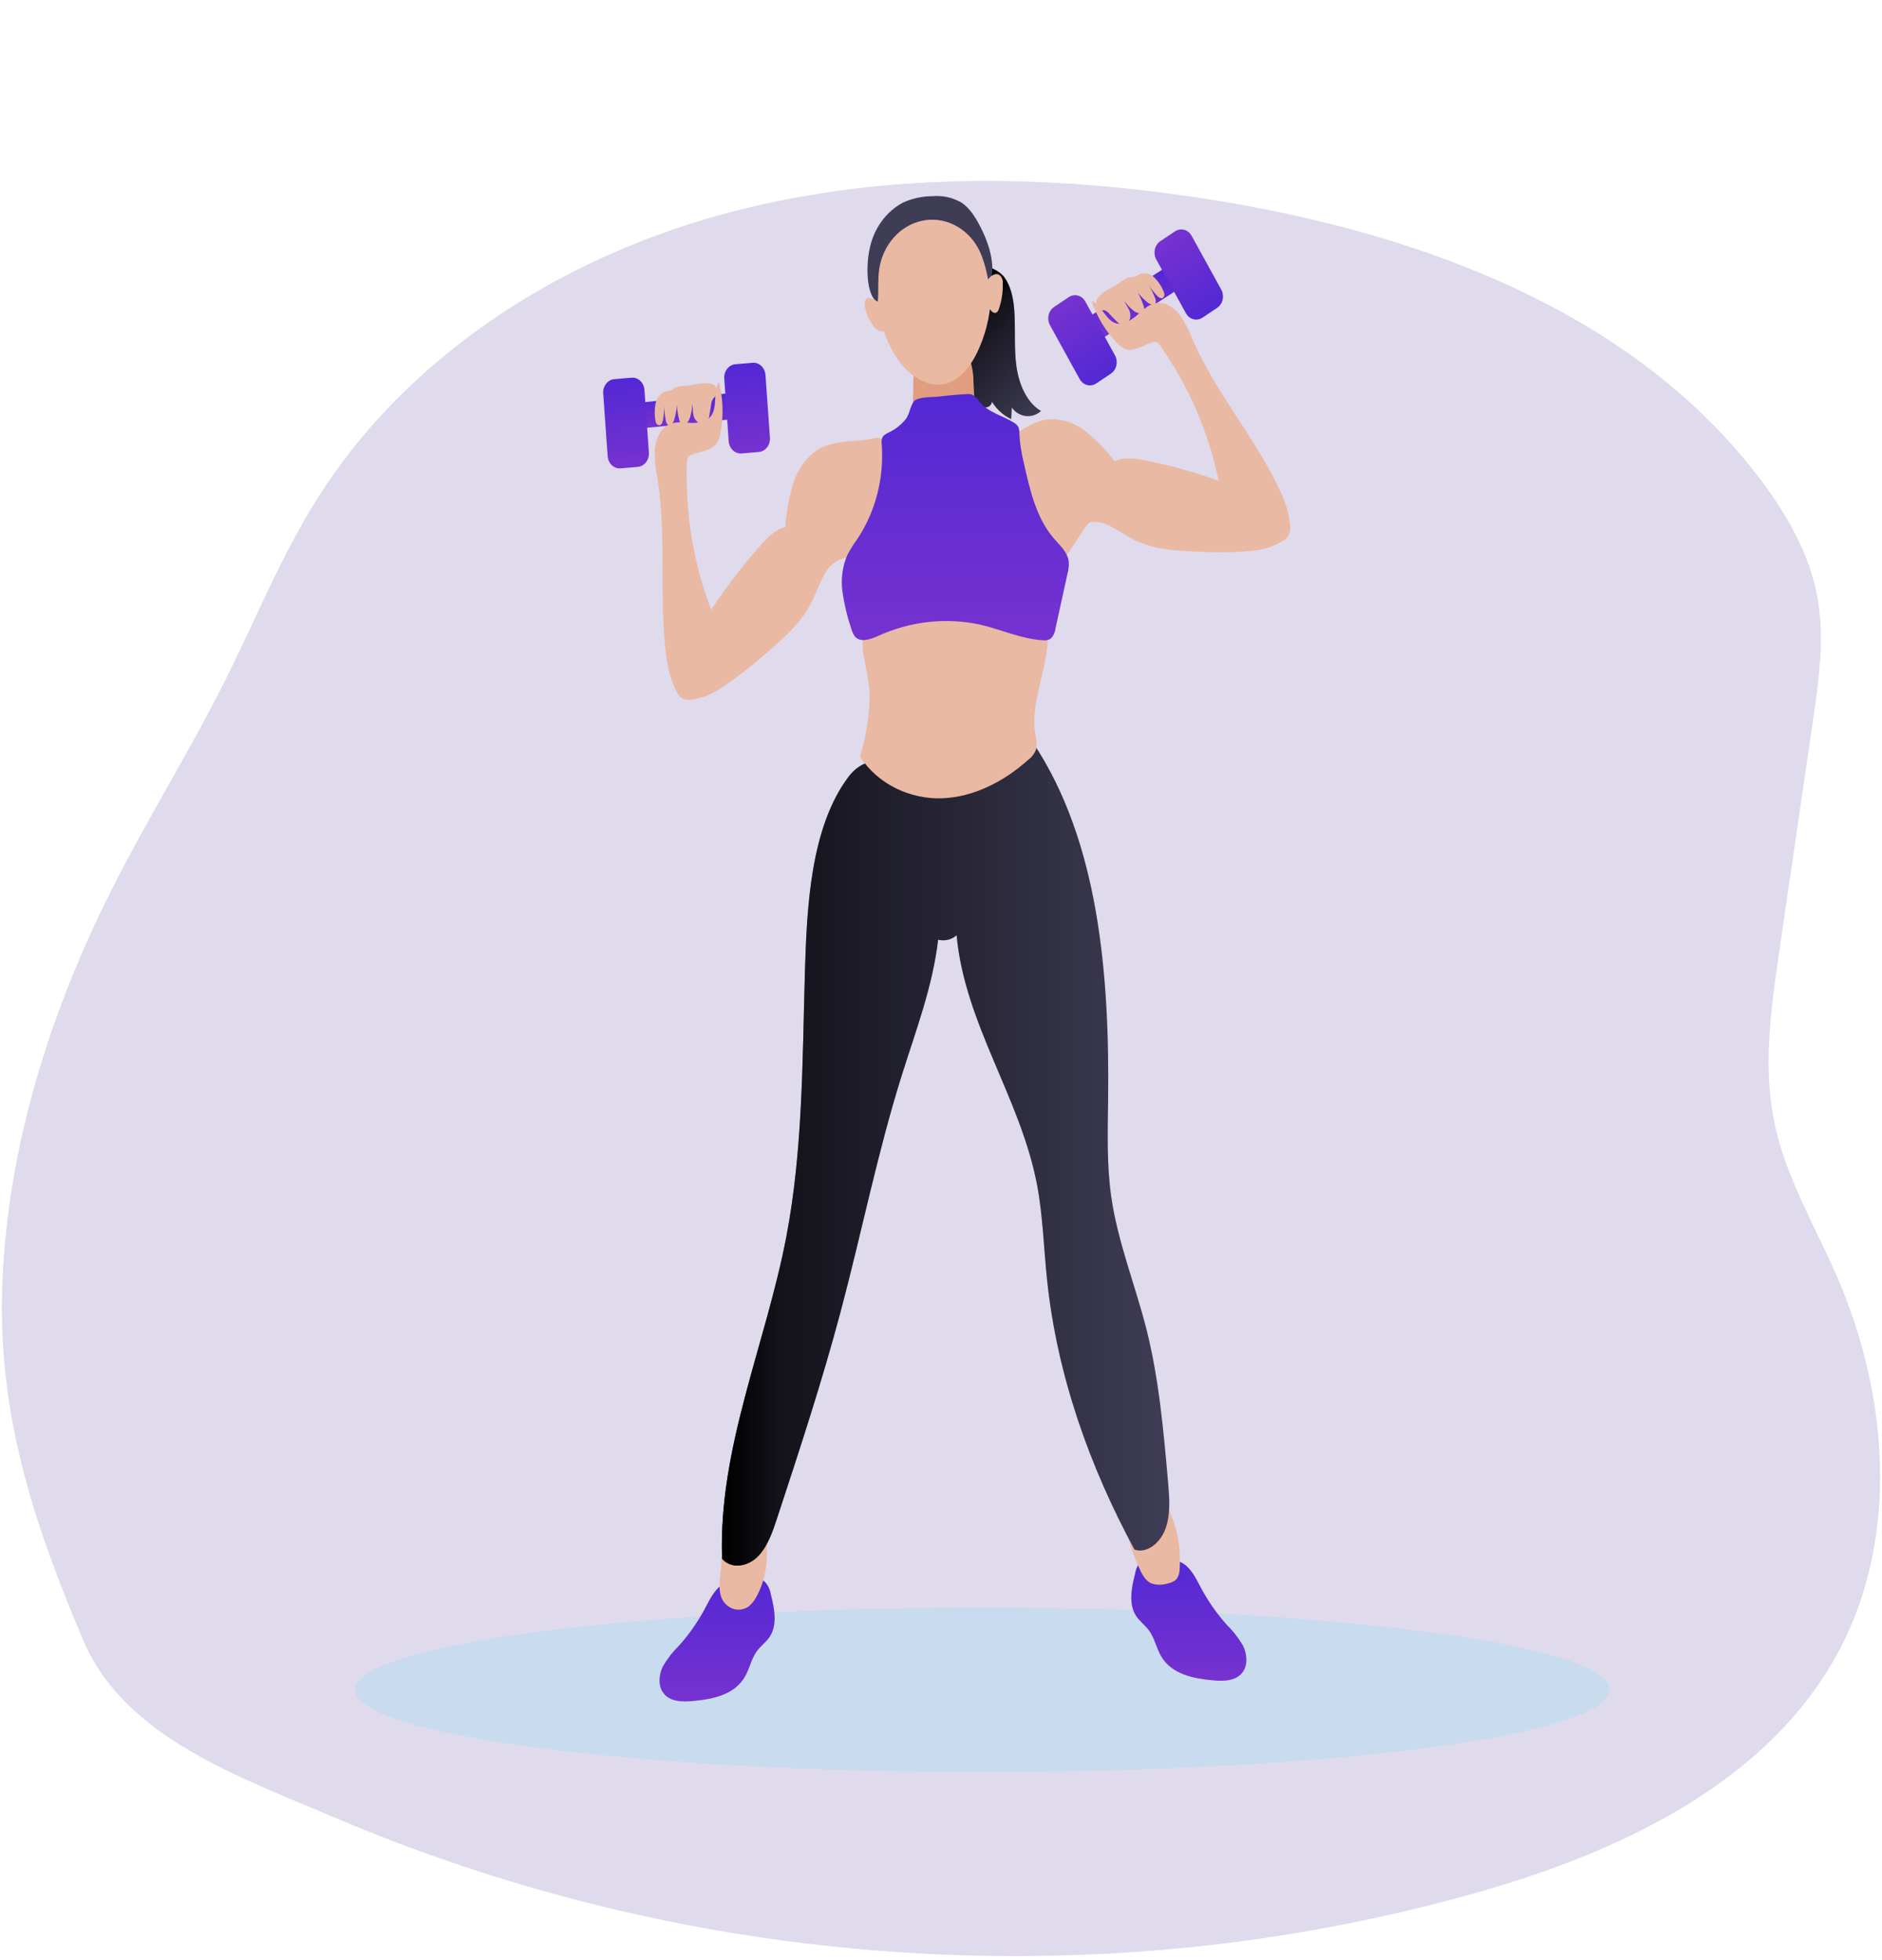 <svg width="312" height="325" viewBox="0 0 312 325" fill="none" xmlns="http://www.w3.org/2000/svg">
<path opacity="0.18" d="M244.342 313.946C268.381 307.173 293.288 295.641 304.946 273.544C314.916 254.656 313.032 231.199 304.518 211.615C300.894 203.297 296.111 195.312 294.215 186.417C292.201 176.964 293.591 167.155 294.988 157.595L300.531 119.634C301.535 112.772 302.533 105.755 301.274 98.934C299.979 91.935 296.366 85.565 292.112 79.862C271.257 51.877 235.78 38.746 201.319 33.197C173.988 28.8 145.623 28.307 118.958 35.757C92.292 43.208 67.403 59.197 52.632 82.624C46.631 92.131 42.407 102.677 37.362 112.754C31.504 124.465 24.535 135.587 18.634 147.274C8.373 167.582 1.351 189.78 0.4 212.512C-0.503 234.193 5.48 252.321 13.78 271.928C20.631 288.119 39.798 294.648 55.205 301.249C93.25 317.464 134.339 325.302 175.681 324.231C198.907 323.668 221.971 320.213 244.342 313.946Z" fill="#4F349A"/>
<path opacity="0.18" d="M162.854 293.797C220.272 293.797 266.819 287.7 266.819 280.179C266.819 272.658 220.272 266.561 162.854 266.561C105.435 266.561 58.889 272.658 58.889 280.179C58.889 287.7 105.435 293.797 162.854 293.797Z" fill="#68E1FD"/>
<path d="M166.484 45.968C167.631 47.526 168.017 49.595 168.154 51.592C168.361 54.61 168.088 57.661 168.492 60.653C168.896 63.645 170.168 66.722 172.586 68.149C172.234 68.465 171.829 68.7 171.394 68.843C170.959 68.985 170.502 69.031 170.051 68.978C169.6 68.925 169.163 68.774 168.765 68.534C168.367 68.294 168.016 67.97 167.732 67.58L167.637 69.485C166.335 68.884 165.221 67.876 164.434 66.585C164.434 67.344 163.507 67.763 162.866 67.488C162.247 67.138 161.764 66.555 161.505 65.845C160.049 62.715 159.55 59.167 159.075 55.69L158.297 50.04C158.094 48.587 157.904 47.041 158.463 45.706C159.717 42.714 164.927 43.886 166.484 45.968Z" fill="#3F3D56"/>
<path d="M166.484 45.968C167.631 47.526 168.017 49.595 168.154 51.592C168.361 54.61 168.088 57.661 168.492 60.653C168.896 63.645 170.168 66.722 172.586 68.149C172.234 68.465 171.829 68.7 171.394 68.843C170.959 68.985 170.502 69.031 170.051 68.978C169.6 68.925 169.163 68.774 168.765 68.534C168.367 68.294 168.016 67.97 167.732 67.58L167.637 69.485C166.335 68.884 165.221 67.876 164.434 66.585C164.434 67.344 163.507 67.763 162.866 67.488C162.247 67.138 161.764 66.555 161.505 65.845C160.049 62.715 159.55 59.167 159.075 55.69L158.297 50.04C158.094 48.587 157.904 47.041 158.463 45.706C159.717 42.714 164.927 43.886 166.484 45.968Z" fill="url(#paint0_linear_60_262)"/>
<path d="M116.723 266.967C115.556 269.108 114.16 271.086 112.564 272.859C111.543 273.857 110.65 275.002 109.909 276.264C109.255 277.573 109.065 279.315 109.855 280.539C110.895 282.163 113.034 282.209 114.834 282.045C118.054 281.75 121.697 281.063 123.455 278.071C124.257 276.722 124.554 275.046 125.463 273.789C126.117 272.892 127.05 272.257 127.65 271.314C128.904 269.35 128.381 266.646 127.781 264.328C127.653 263.481 127.257 262.711 126.664 262.155C126.106 261.823 125.47 261.686 124.84 261.762C123.146 261.808 121.061 261.762 119.611 262.809C118.286 263.785 117.52 265.494 116.723 266.967Z" fill="url(#paint1_linear_60_262)"/>
<path d="M199.24 263.536C200.41 265.674 201.806 267.652 203.399 269.428C204.421 270.426 205.315 271.574 206.055 272.84C206.708 274.149 206.898 275.884 206.114 277.108C205.068 278.738 202.929 278.778 201.129 278.614C197.909 278.326 194.267 277.632 192.508 274.647C191.712 273.298 191.415 271.622 190.5 270.365C189.846 269.461 188.913 268.826 188.313 267.883C187.059 265.919 187.582 263.222 188.182 260.904C188.313 260.056 188.708 259.285 189.299 258.724C189.858 258.395 190.494 258.26 191.124 258.338C192.817 258.377 194.908 258.338 196.352 259.379C197.683 260.348 198.444 262.063 199.24 263.536Z" fill="url(#paint2_linear_60_262)"/>
<path d="M188.836 259.941C189.288 260.989 189.876 262.076 190.844 262.528C191.76 262.835 192.739 262.835 193.655 262.528C194.153 262.453 194.622 262.226 195.009 261.873C195.373 261.381 195.568 260.765 195.562 260.131C195.861 256.198 194.964 252.266 193.013 248.955C192.003 249.682 190.999 250.428 190.042 251.201C189.377 251.725 187.559 252.707 187.22 253.532C186.59 255.031 188.248 258.56 188.836 259.941Z" fill="#E9B9A3"/>
<path d="M119.427 260.93C119.255 262.423 119.1 264.046 119.807 265.336C120.258 266.082 120.952 266.607 121.745 266.804C122.539 267 123.37 266.852 124.067 266.39C124.557 266.006 124.973 265.518 125.291 264.956C126.318 263.158 126.93 261.11 127.074 258.992C127.207 256.881 127.184 254.761 127.002 252.654C127.002 252.242 121.607 254.854 121.18 255.168C119.409 256.451 119.688 258.73 119.427 260.93Z" fill="#E9B9A3"/>
<path d="M133.437 161.276C133.015 175.962 133.098 190.797 130.342 205.142C126.907 223.029 119.053 240.137 119.706 258.449C121.239 260.23 123.954 259.759 125.594 258.115C127.234 256.472 128.072 254.023 128.844 251.666C132.564 240.346 136.289 229.02 139.367 217.444C142.837 204.402 145.481 191.059 149.509 178.247C151.826 170.868 154.619 163.587 155.522 155.803C156.05 155.941 156.599 155.947 157.129 155.821C157.66 155.695 158.158 155.441 158.588 155.076C159.936 169.774 169.158 181.978 171.915 196.415C172.895 201.561 173.026 206.89 173.572 212.095C175.224 228.083 180.702 243.306 188.076 256.93C190.185 257.657 192.425 255.752 193.251 253.382C194.076 251.012 193.874 248.34 193.649 245.8C192.9 237.289 192.145 228.699 190.084 220.489C188.218 213.104 185.331 206.052 184.225 198.451C183.471 193.148 183.631 187.733 183.703 182.352C183.952 161.643 182.164 139.54 171.273 123.172C165.629 124.761 159.858 125.739 154.042 126.092C149.236 126.38 143.995 124.39 140.686 128.776C134.322 137.216 133.758 150.637 133.437 161.276Z" fill="#3F3D56"/>
<path d="M133.437 161.276C133.015 175.962 133.098 190.797 130.342 205.142C126.907 223.029 119.053 240.137 119.706 258.449C121.239 260.23 123.954 259.759 125.594 258.115C127.234 256.472 128.072 254.023 128.844 251.666C132.564 240.346 136.289 229.02 139.367 217.444C142.837 204.402 145.481 191.059 149.509 178.247C151.826 170.868 154.619 163.587 155.522 155.803C156.05 155.941 156.599 155.947 157.129 155.821C157.66 155.695 158.158 155.441 158.588 155.076C159.936 169.774 169.158 181.978 171.915 196.415C172.895 201.561 173.026 206.89 173.572 212.095C175.224 228.083 180.702 243.306 188.076 256.93C190.185 257.657 192.425 255.752 193.251 253.382C194.076 251.012 193.874 248.34 193.649 245.8C192.9 237.289 192.145 228.699 190.084 220.489C188.218 213.104 185.331 206.052 184.225 198.451C183.471 193.148 183.631 187.733 183.703 182.352C183.952 161.643 182.164 139.54 171.273 123.172C165.629 124.761 159.858 125.739 154.042 126.092C149.236 126.38 143.995 124.39 140.686 128.776C134.322 137.216 133.758 150.637 133.437 161.276Z" fill="url(#paint3_linear_60_262)"/>
<path d="M142.569 125.45C145.605 130.144 151.036 132.56 156.235 132.357C161.434 132.154 166.454 129.581 170.494 125.954C171.068 125.53 171.514 124.929 171.778 124.226C171.915 123.414 171.87 122.578 171.647 121.79C170.75 116.441 173.632 111.171 173.703 105.73C173.752 104.957 173.616 104.183 173.311 103.484C172.846 102.732 172.2 102.138 171.445 101.769C166.829 98.98 161.558 97.258 156.306 97.697C152.527 98.004 144.179 100.61 143.116 105.52C142.581 108.002 144.197 112.362 144.167 115.099C144.149 118.622 143.609 122.118 142.569 125.45Z" fill="#E9B9A3"/>
<path d="M192.918 44.553L180.476 52.554L182.568 56.227L194.873 48.252L192.918 44.553Z" fill="url(#paint4_linear_60_262)"/>
<path d="M173.946 69.511C176.138 69.421 178.292 70.155 180.054 71.593C181.802 73.024 183.397 74.669 184.808 76.497C186.323 75.744 188.07 75.999 189.703 76.314C193.88 77.127 198 78.262 202.032 79.712C200.318 71.509 196.98 63.825 192.258 57.209C192.144 57.028 191.996 56.877 191.825 56.764C191.558 56.655 191.265 56.655 190.999 56.764C189.466 57.255 187.915 58.433 186.43 57.811C185.971 57.59 185.554 57.277 185.2 56.888C183.302 54.959 181.851 52.557 180.969 49.883C182.633 50.538 183.257 53.045 184.95 53.595C186.139 53.981 187.368 53.248 188.337 52.404C189.305 51.559 190.244 50.557 191.456 50.282C192.936 49.942 194.469 50.832 195.473 52.076C196.407 53.391 197.171 54.843 197.742 56.391C201.474 64.902 207.51 71.894 211.634 80.157C212.703 82.304 213.66 84.583 213.868 87.018C213.947 87.541 213.893 88.078 213.713 88.57C213.486 89.01 213.156 89.374 212.757 89.624C211.207 90.601 209.476 91.174 207.694 91.3C204.776 91.584 201.844 91.638 198.919 91.464C195.027 91.333 191.005 91.163 187.523 89.251C185.307 88.033 183.085 86.075 180.655 86.632C180.06 86.763 176.858 92.466 176.287 92.668C174.689 93.258 174.416 90.534 172.723 90.403C170.839 90.252 170.12 87.208 168.534 86.069C166.92 84.804 165.71 83.01 165.076 80.942C164.474 79.326 164.103 77.617 163.977 75.875C163.923 74.114 165.165 74.081 166.508 73.21C168.855 71.691 171.154 69.747 173.946 69.511Z" fill="#E9B9A3"/>
<path d="M199.346 52.671L201.784 51.04C202.729 50.408 203.03 49.051 202.456 48.009L197.548 39.099C196.974 38.057 195.742 37.726 194.797 38.358L192.359 39.989C191.414 40.621 191.113 41.978 191.687 43.02L196.595 51.93C197.169 52.971 198.4 53.303 199.346 52.671Z" fill="url(#paint5_linear_60_262)"/>
<path d="M181.731 63.58L184.169 61.949C185.114 61.317 185.415 59.96 184.841 58.918L179.933 50.008C179.359 48.967 178.128 48.635 177.182 49.267L174.744 50.898C173.799 51.531 173.498 52.888 174.072 53.929L178.98 62.839C179.554 63.881 180.786 64.213 181.731 63.58Z" fill="url(#paint6_linear_60_262)"/>
<path d="M191.397 46.039C191.981 46.619 192.459 47.317 192.805 48.095C192.916 48.296 192.991 48.518 193.025 48.75C193.042 48.864 193.031 48.981 192.993 49.09C192.956 49.198 192.893 49.293 192.811 49.365C192.49 49.601 192.074 49.306 191.795 49.012C191.273 48.454 190.796 47.847 190.369 47.198C190.833 47.908 191.22 48.675 191.522 49.483C191.577 49.604 191.607 49.737 191.607 49.873C191.607 50.008 191.577 50.142 191.522 50.262C191.443 50.368 191.334 50.442 191.213 50.472C191.044 50.495 190.872 50.479 190.709 50.426C190.545 50.373 190.393 50.284 190.262 50.164C189.656 49.681 189.103 49.121 188.616 48.495C189.007 49.18 189.328 49.911 189.573 50.675C189.657 50.88 189.688 51.106 189.662 51.33C189.606 51.513 189.496 51.671 189.35 51.779C189.204 51.887 189.029 51.938 188.854 51.925C188.502 51.883 188.168 51.731 187.891 51.487C187.323 51.053 186.825 50.518 186.418 49.902C186.65 50.557 187.089 51.028 187.285 51.663C187.375 51.927 187.409 52.211 187.383 52.491C187.357 52.772 187.273 53.042 187.137 53.281C186.997 53.516 186.792 53.695 186.552 53.792C186.312 53.888 186.051 53.897 185.806 53.818C185.537 53.689 185.297 53.499 185.099 53.261L183.91 52.03C183.678 51.728 183.364 51.517 183.013 51.428C182.894 51.428 182.77 51.428 182.651 51.428C182.38 51.321 182.155 51.106 182.021 50.825C181.849 50.605 181.747 50.33 181.73 50.04C181.755 49.824 181.838 49.621 181.968 49.457C182.799 48.252 184.219 47.801 185.396 47.022C185.814 46.713 186.246 46.429 186.691 46.17C187.102 45.998 187.535 45.903 187.974 45.889C188.384 45.843 188.646 45.542 189.032 45.404C189.443 45.286 189.874 45.283 190.287 45.393C190.7 45.504 191.081 45.726 191.397 46.039Z" fill="#E9B9A3"/>
<path d="M106.659 66.702L120.995 65.19L121.245 69.518L107.027 70.958L106.659 66.702Z" fill="url(#paint7_linear_60_262)"/>
<path d="M135.279 74.755C133.453 76.093 132.094 78.073 131.423 80.373C130.769 82.658 130.35 85.016 130.175 87.404C128.547 87.771 127.258 89.1 126.099 90.409C123.139 93.757 120.395 97.33 117.888 101.101C114.93 93.346 113.561 84.967 113.877 76.562C113.867 76.337 113.908 76.112 113.996 75.908C114.16 75.65 114.403 75.467 114.68 75.39C116.177 74.808 118.06 74.768 118.94 73.302C119.194 72.828 119.365 72.306 119.445 71.763C119.978 68.968 119.886 66.072 119.177 63.324C118.167 64.921 118.993 67.364 117.918 68.902C117.163 69.976 115.767 70.172 114.531 70.113C113.295 70.054 112.006 69.838 110.877 70.395C109.493 71.05 108.72 72.778 108.566 74.434C108.507 76.103 108.657 77.773 109.011 79.397C110.479 88.694 109.297 98.266 110.324 107.629C110.592 110.064 111.026 112.526 112.143 114.641C112.357 115.116 112.686 115.516 113.093 115.799C113.509 116.009 113.969 116.091 114.424 116.035C116.2 115.838 117.91 115.191 119.421 114.143C121.939 112.493 124.35 110.651 126.634 108.63C129.724 106.011 132.908 103.294 134.72 99.504C135.873 97.088 136.64 94.069 138.88 92.956C139.438 92.716 140.009 92.515 140.591 92.354C142.187 91.739 143.657 90.782 144.916 89.539C146.433 88.278 147.637 86.616 148.416 84.707C149.056 82.641 149.089 80.405 148.511 78.317C148.147 76.619 147.545 74.993 146.728 73.498C145.837 72.032 144.821 72.798 143.264 72.961C140.567 73.249 137.673 73.151 135.279 74.755Z" fill="#E9B9A3"/>
<path d="M151.345 66.899C151.309 68.208 151.291 69.622 151.903 70.755C152.884 72.595 155.106 73.06 157.043 73.014C157.929 73.027 158.809 72.858 159.639 72.516C160.053 72.348 160.431 72.086 160.748 71.748C161.065 71.41 161.315 71.002 161.481 70.552C161.65 69.872 161.7 69.164 161.63 68.463L161.392 63.396C161.4 62.166 161.215 60.943 160.845 59.782C160.78 59.561 160.653 59.369 160.483 59.232C160.298 59.135 160.092 59.097 159.889 59.121C157.78 59.195 155.676 59.387 153.585 59.697C152.212 59.9 151.47 60.247 151.458 61.746C151.416 63.448 151.392 65.177 151.345 66.899Z" fill="#E09D80"/>
<path d="M148.76 59.487C150.668 62.276 153.852 64.457 156.924 63.579C159.212 62.925 160.881 60.731 161.998 58.44C163.312 55.711 164.083 52.705 164.262 49.622C164.44 46.539 164.021 43.45 163.032 40.559C162.513 38.884 161.639 37.369 160.483 36.14C158.154 33.849 154.66 33.593 151.612 34.359C149.557 34.877 147.305 36.173 146.152 38.216C145.261 39.787 145.368 41.895 145.279 43.676C145.011 49.169 145.671 54.976 148.76 59.487Z" fill="#E9B9A3"/>
<path d="M147.406 71.672C146.93 71.907 146.384 72.156 146.217 72.7C146.139 72.997 146.123 73.311 146.17 73.616C146.587 79.179 145.183 84.723 142.213 89.244C141.587 90.1 141.017 91.003 140.508 91.948C139.66 93.865 139.365 96.022 139.664 98.129C139.963 100.221 140.455 102.274 141.131 104.257C141.241 104.694 141.424 105.105 141.672 105.468C142.575 106.614 144.245 106.044 145.516 105.468C150.847 103.022 156.712 102.353 162.384 103.543C165.896 104.342 169.276 105.939 172.853 106.162C173.288 106.229 173.731 106.152 174.125 105.939C174.601 105.507 174.906 104.887 174.974 104.211L176.965 95.143C177.14 94.507 177.215 93.843 177.185 93.179C177.024 91.588 175.753 90.475 174.749 89.323C171.819 85.964 170.714 81.211 169.716 76.687C169.329 75.165 169.088 73.602 168.997 72.025C169.029 71.595 168.962 71.162 168.801 70.768C168.612 70.466 168.357 70.223 168.058 70.061C166.187 68.889 163.899 68.424 162.432 66.67C162.115 66.154 161.688 65.732 161.19 65.439C160.874 65.336 160.543 65.305 160.216 65.347C158.706 65.426 157.203 65.563 155.706 65.746C154.732 65.871 152.272 65.746 151.547 66.499C150.953 67.154 150.78 68.693 150.163 69.491C149.399 70.431 148.458 71.175 147.406 71.672Z" fill="url(#paint8_linear_60_262)"/>
<path d="M104.685 62.623L101.841 62.867C100.739 62.962 99.915 64.024 100.001 65.239L100.736 75.63C100.822 76.845 101.786 77.753 102.888 77.658L105.732 77.414C106.834 77.319 107.658 76.257 107.572 75.043L106.837 64.651C106.751 63.436 105.787 62.528 104.685 62.623Z" fill="url(#paint9_linear_60_262)"/>
<path d="M124.751 60.151L121.908 60.396C120.806 60.49 119.982 61.552 120.068 62.767L120.803 73.158C120.889 74.373 121.853 75.281 122.955 75.186L125.798 74.942C126.901 74.847 127.725 73.786 127.639 72.571L126.903 62.179C126.817 60.965 125.854 60.056 124.751 60.151Z" fill="url(#paint10_linear_60_262)"/>
<path d="M108.679 66.925C108.509 67.773 108.491 68.649 108.625 69.505C108.639 69.732 108.694 69.955 108.786 70.159C108.833 70.263 108.905 70.352 108.994 70.415C109.082 70.478 109.185 70.514 109.291 70.519C109.671 70.519 109.855 70.002 109.926 69.583C110.054 68.794 110.12 67.995 110.122 67.194C110.118 68.076 110.212 68.955 110.402 69.812C110.416 69.95 110.462 70.082 110.533 70.196C110.604 70.31 110.7 70.403 110.812 70.467C110.929 70.513 111.057 70.513 111.174 70.467C111.32 70.374 111.448 70.25 111.551 70.101C111.653 69.953 111.727 69.783 111.768 69.603C112.003 68.82 112.153 68.009 112.214 67.187C112.26 67.997 112.387 68.798 112.594 69.577C112.637 69.803 112.735 70.011 112.879 70.179C113.021 70.293 113.194 70.351 113.37 70.344C113.545 70.337 113.714 70.265 113.848 70.14C114.113 69.882 114.304 69.546 114.4 69.171C114.631 68.451 114.751 67.695 114.757 66.932C114.894 67.586 114.81 68.28 114.983 68.928C115.05 69.199 115.174 69.449 115.342 69.659C115.511 69.868 115.722 70.033 115.957 70.14C116.196 70.243 116.459 70.257 116.707 70.182C116.954 70.106 117.173 69.945 117.33 69.721C117.478 69.444 117.571 69.136 117.603 68.817L117.9 67.063C117.928 66.667 118.072 66.293 118.31 65.995C118.408 65.918 118.502 65.832 118.589 65.74C118.752 65.48 118.82 65.162 118.779 64.85C118.801 64.561 118.739 64.272 118.601 64.025C118.465 63.865 118.289 63.753 118.096 63.704C116.789 63.265 115.393 63.809 114.026 63.933C113.523 63.948 113.021 63.996 112.523 64.077C112.099 64.199 111.697 64.401 111.335 64.673C110.973 64.813 110.598 64.907 110.218 64.954C109.836 65.123 109.498 65.39 109.23 65.733C108.962 66.076 108.773 66.485 108.679 66.925Z" fill="#E9B9A3"/>
<path d="M144.132 41.444C144.447 39.749 145.114 38.157 146.081 36.794C147.048 35.431 148.289 34.333 149.705 33.587C151.232 32.896 152.867 32.538 154.518 32.533C156.181 32.369 157.853 32.722 159.342 33.554C160.774 34.477 161.719 36.055 162.551 37.653C164.066 40.632 165.195 44.259 164.018 47.415C163.596 45.202 163.163 42.936 162.081 41.011C161.122 39.334 159.724 38.017 158.072 37.231C156.42 36.446 154.591 36.23 152.826 36.612C151.06 36.994 149.441 37.956 148.181 39.371C146.921 40.786 146.079 42.588 145.766 44.54C145.481 46.393 145.7 48.305 145.51 50.145C143.455 48.901 143.645 43.643 144.132 41.444Z" fill="#3F3D56"/>
<path d="M144.132 49.444C144.022 49.418 143.909 49.418 143.799 49.444C143.49 49.536 143.359 49.928 143.33 50.276C143.461 51.873 144.116 53.362 145.172 54.466C145.483 54.766 145.881 54.937 146.295 54.95C146.4 54.959 146.507 54.939 146.604 54.892C146.701 54.845 146.787 54.773 146.853 54.682C146.906 54.566 146.936 54.438 146.942 54.309C146.966 53.157 146.692 52.022 146.152 51.035C146.011 50.601 145.754 50.224 145.415 49.955C145.022 49.692 144.586 49.519 144.132 49.444Z" fill="#E9B9A3"/>
<path d="M164.642 45.588C164.788 45.506 164.948 45.459 165.112 45.449C165.275 45.439 165.439 45.466 165.593 45.529C165.81 45.671 165.987 45.878 166.101 46.126C166.216 46.374 166.264 46.653 166.24 46.93C166.292 48.403 166.067 49.871 165.581 51.245C165.55 51.371 165.497 51.489 165.423 51.591C165.349 51.694 165.258 51.779 165.153 51.84C164.767 52.004 164.363 51.644 164.137 51.297C163.145 49.778 162.616 46.675 164.642 45.588Z" fill="#E9B9A3"/>
<defs>
<linearGradient id="paint0_linear_60_262" x1="160.4" y1="51.507" x2="175.346" y2="67.024" gradientUnits="userSpaceOnUse">
<stop offset="0.01"/>
<stop offset="0.13" stop-opacity="0.69"/>
<stop offset="1" stop-opacity="0"/>
</linearGradient>
<linearGradient id="paint1_linear_60_262" x1="118.877" y1="261.742" x2="118.877" y2="282.108" gradientUnits="userSpaceOnUse">
<stop stop-color="#5328D4"/>
<stop offset="1" stop-color="#7632D0"/>
</linearGradient>
<linearGradient id="paint2_linear_60_262" x1="197.086" y1="258.316" x2="197.086" y2="278.678" gradientUnits="userSpaceOnUse">
<stop stop-color="#5328D4"/>
<stop offset="1" stop-color="#7632D0"/>
</linearGradient>
<linearGradient id="paint3_linear_60_262" x1="119.688" y1="191.367" x2="193.869" y2="191.367" gradientUnits="userSpaceOnUse">
<stop offset="0.01"/>
<stop offset="0.13" stop-opacity="0.69"/>
<stop offset="1" stop-opacity="0"/>
</linearGradient>
<linearGradient id="paint4_linear_60_262" x1="187.674" y1="44.553" x2="187.674" y2="56.227" gradientUnits="userSpaceOnUse">
<stop stop-color="#5328D4"/>
<stop offset="1" stop-color="#7632D0"/>
</linearGradient>
<linearGradient id="paint5_linear_60_262" x1="200.565" y1="51.855" x2="192.544" y2="39.865" gradientUnits="userSpaceOnUse">
<stop stop-color="#5328D4"/>
<stop offset="1" stop-color="#7632D0"/>
</linearGradient>
<linearGradient id="paint6_linear_60_262" x1="182.95" y1="62.765" x2="174.929" y2="50.775" gradientUnits="userSpaceOnUse">
<stop stop-color="#5328D4"/>
<stop offset="1" stop-color="#7632D0"/>
</linearGradient>
<linearGradient id="paint7_linear_60_262" x1="113.952" y1="65.19" x2="113.952" y2="70.958" gradientUnits="userSpaceOnUse">
<stop stop-color="#5328D4"/>
<stop offset="1" stop-color="#7632D0"/>
</linearGradient>
<linearGradient id="paint8_linear_60_262" x1="158.371" y1="65.329" x2="158.371" y2="106.186" gradientUnits="userSpaceOnUse">
<stop stop-color="#5328D4"/>
<stop offset="1" stop-color="#7632D0"/>
</linearGradient>
<linearGradient id="paint9_linear_60_262" x1="103.263" y1="62.745" x2="104.533" y2="77.517" gradientUnits="userSpaceOnUse">
<stop stop-color="#5328D4"/>
<stop offset="1" stop-color="#7632D0"/>
</linearGradient>
<linearGradient id="paint10_linear_60_262" x1="123.33" y1="60.273" x2="124.599" y2="75.045" gradientUnits="userSpaceOnUse">
<stop stop-color="#5328D4"/>
<stop offset="1" stop-color="#7632D0"/>
</linearGradient>
</defs>
</svg>
